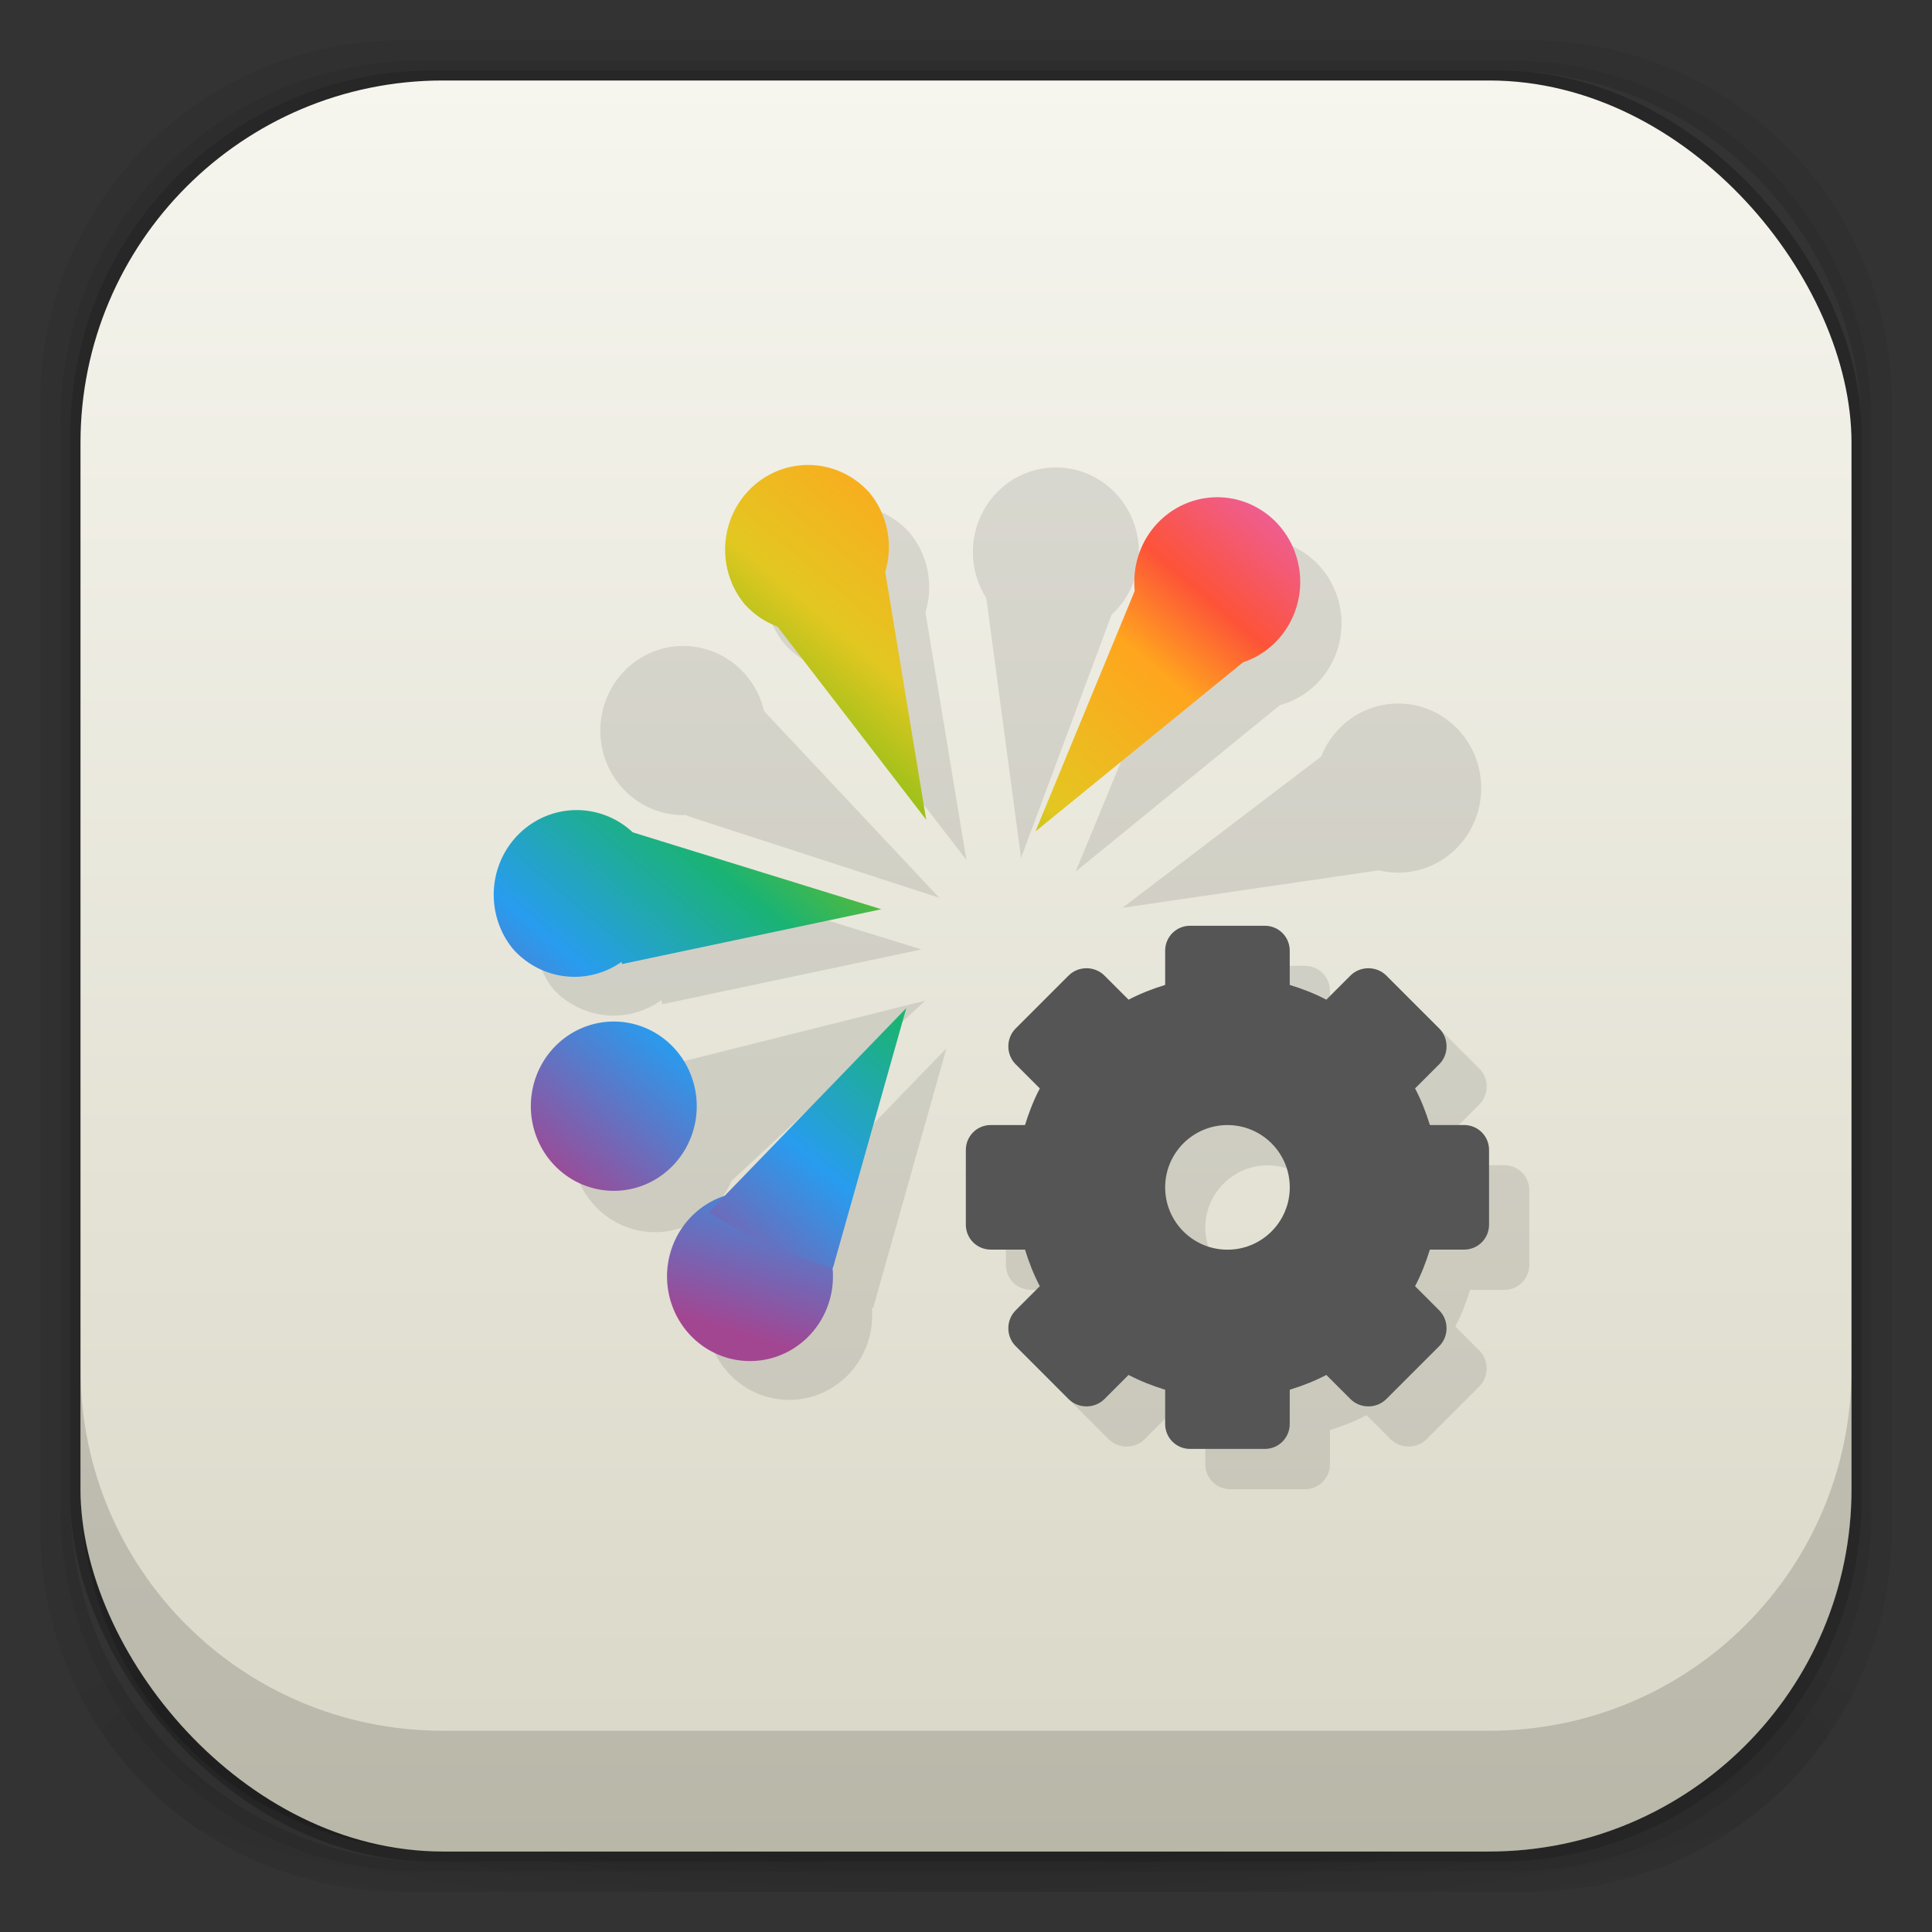 <?xml version="1.0" encoding="UTF-8" standalone="no"?>
<!-- Created with Inkscape (http://www.inkscape.org/) -->

<svg
   xmlns:dc="http://purl.org/dc/elements/1.1/"
   xmlns:cc="http://creativecommons.org/ns#"
   xmlns:rdf="http://www.w3.org/1999/02/22-rdf-syntax-ns#"
   xmlns:svg="http://www.w3.org/2000/svg"
   xmlns="http://www.w3.org/2000/svg"
   xmlns:xlink="http://www.w3.org/1999/xlink"
   xmlns:sodipodi="http://sodipodi.sourceforge.net/DTD/sodipodi-0.dtd"
   xmlns:inkscape="http://www.inkscape.org/namespaces/inkscape"
   width="48"
   height="48"
   id="svg4230"
   version="1.1"
   inkscape:version="0.48.5 r10040"
   sodipodi:docname="dže-te-ka-tejm-konfig.svg"
   inkscape:export-filename="/home/webdesign/Downloads/ozon icons/texteditor.png"
   inkscape:export-xdpi="960"
   inkscape:export-ydpi="960">
  <rect width="100%" height="100%" fill="#333333" stroke="none"/>
  <defs
     id="defs4232">
    <linearGradient
       id="linearGradient4058">
      <stop
         style="stop-color:#a24692;stop-opacity:1;"
         offset="0"
         id="stop4060" />
      <stop
         id="stop4066"
         offset="0.185"
         style="stop-color:#289cef;stop-opacity:1;" />
      <stop
         style="stop-color:#1ab374;stop-opacity:1;"
         offset="0.348"
         id="stop4068" />
      <stop
         id="stop4070"
         offset="0.478"
         style="stop-color:#7abe16;stop-opacity:1;" />
      <stop
         style="stop-color:#e3c721;stop-opacity:1;"
         offset="0.609"
         id="stop4072" />
      <stop
         id="stop4074"
         offset="0.783"
         style="stop-color:#ffa51e;stop-opacity:1;" />
      <stop
         style="stop-color:#fd5338;stop-opacity:1;"
         offset="0.87"
         id="stop4076" />
      <stop
         style="stop-color:#eb60a7;stop-opacity:1;"
         offset="1"
         id="stop4062" />
    </linearGradient>
    <linearGradient
       id="linearGradient4083">
      <stop
         id="stop4085"
         offset="0"
         style="stop-color:#dfded1;stop-opacity:1;" />
      <stop
         id="stop4087"
         offset="1"
         style="stop-color:#e8e7e0;stop-opacity:1;" />
    </linearGradient>
    <linearGradient
       id="linearGradient4044">
      <stop
         style="stop-color:#000000;stop-opacity:1;"
         offset="0"
         id="stop4046" />
      <stop
         style="stop-color:#ffffff;stop-opacity:1;"
         offset="1"
         id="stop4048" />
    </linearGradient>
    <linearGradient
       id="linearGradient4005">
      <stop
         id="stop4007"
         offset="0"
         style="stop-color:#e1e1e1;stop-opacity:1;" />
      <stop
         id="stop4009"
         offset="1"
         style="stop-color:#ececec;stop-opacity:1;" />
    </linearGradient>
    <linearGradient
       id="linearGradient3976">
      <stop
         style="stop-color:#c0c0c0;stop-opacity:1;"
         offset="0"
         id="stop3978" />
      <stop
         style="stop-color:#ffffff;stop-opacity:1;"
         offset="1"
         id="stop3980" />
    </linearGradient>
    <linearGradient
       id="linearGradient3874">
      <stop
         style="stop-color:#ea508d;stop-opacity:1;"
         offset="0"
         id="stop3876" />
      <stop
         style="stop-color:#e66296;stop-opacity:1;"
         offset="1"
         id="stop3878" />
    </linearGradient>
    <linearGradient
       id="linearGradient4026">
      <stop
         style="stop-color:#f1f1e9;stop-opacity:1;"
         offset="0"
         id="stop4028" />
      <stop
         style="stop-color:#f5f5ea;stop-opacity:1;"
         offset="1"
         id="stop4030" />
    </linearGradient>
    <linearGradient
       id="linearGradient4243">
      <stop
         style="stop-color:#000000;stop-opacity:1;"
         offset="0"
         id="stop4245" />
      <stop
         style="stop-color:#000000;stop-opacity:0;"
         offset="1"
         id="stop4247" />
    </linearGradient>
    <linearGradient
       id="linearGradient4216">
      <stop
         style="stop-color:#a0c4e6;stop-opacity:1;"
         offset="0"
         id="stop4218" />
      <stop
         style="stop-color:#d0e2f1;stop-opacity:1;"
         offset="1"
         id="stop4220" />
    </linearGradient>
    <linearGradient
       id="linearGradient4208">
      <stop
         style="stop-color:#70a3d6;stop-opacity:1;"
         offset="0"
         id="stop4210" />
      <stop
         style="stop-color:#88b6e1;stop-opacity:1;"
         offset="1"
         id="stop4212" />
    </linearGradient>
    <linearGradient
       id="linearGradient4200">
      <stop
         style="stop-color:#427dbe;stop-opacity:1;"
         offset="0"
         id="stop4202" />
      <stop
         style="stop-color:#739bd1;stop-opacity:1;"
         offset="1"
         id="stop4204" />
    </linearGradient>
    <linearGradient
       id="linearGradient4192">
      <stop
         style="stop-color:#4970a4;stop-opacity:1;"
         offset="0"
         id="stop4194" />
      <stop
         style="stop-color:#6090c0;stop-opacity:1;"
         offset="1"
         id="stop4196" />
    </linearGradient>
    <radialGradient
       inkscape:collect="always"
       xlink:href="#linearGradient3688-166-749-5-9-1"
       id="radialGradient4351"
       gradientUnits="userSpaceOnUse"
       gradientTransform="matrix(2.32,0,0,0.4,28.618,28.6)"
       cx="4.993"
       cy="43.5"
       fx="4.993"
       fy="43.5"
       r="2.5" />
    <linearGradient
       id="linearGradient3688-166-749-5-9-1">
      <stop
         id="stop2883-0-2-9"
         style="stop-color:#181818;stop-opacity:1"
         offset="0" />
      <stop
         id="stop2885-5-3-8"
         style="stop-color:#181818;stop-opacity:0"
         offset="1" />
    </linearGradient>
    <linearGradient
       id="linearGradient3688-464-309-8-9-4">
      <stop
         id="stop2889-9-9-1"
         style="stop-color:#181818;stop-opacity:1"
         offset="0" />
      <stop
         id="stop2891-4-2-9"
         style="stop-color:#181818;stop-opacity:0"
         offset="1" />
    </linearGradient>
    <linearGradient
       id="linearGradient3702-501-757-0-4-0">
      <stop
         id="stop2895-0-2-1"
         style="stop-color:#181818;stop-opacity:0"
         offset="0" />
      <stop
         id="stop2897-2-8-2"
         style="stop-color:#181818;stop-opacity:1"
         offset="0.5" />
      <stop
         id="stop2899-6-1-6"
         style="stop-color:#181818;stop-opacity:0"
         offset="1" />
    </linearGradient>
    <linearGradient
       id="linearGradient3811-3">
      <stop
         style="stop-color:#000000;stop-opacity:1;"
         offset="0"
         id="stop3813-0" />
      <stop
         style="stop-color:#000000;stop-opacity:0;"
         offset="1"
         id="stop3815-0" />
    </linearGradient>
    <clipPath
       id="clipPath-887332295">
      <g
         id="g3945"
         transform="translate(0,-1004.362)">
        <rect
           id="rect3947"
           fill="#1890d0"
           width="46"
           height="46"
           x="1"
           y="1005.36"
           rx="4" />
      </g>
    </clipPath>
    <clipPath
       id="clipPath-867792831">
      <g
         id="g3940"
         transform="translate(0,-1004.362)">
        <rect
           id="rect3942"
           fill="#1890d0"
           width="46"
           height="46"
           x="1"
           y="1005.36"
           rx="4" />
      </g>
    </clipPath>
    <linearGradient
       gradientTransform="translate(-47.998,0.002)"
       gradientUnits="userSpaceOnUse"
       x2="47"
       x1="1"
       id="linearGradient3764">
      <stop
         id="stop3935"
         stop-opacity="1"
         stop-color="#e4e4e4" />
      <stop
         id="stop3937"
         stop-opacity="1"
         stop-color="#eee"
         offset="1" />
    </linearGradient>
    <radialGradient
       inkscape:collect="always"
       xlink:href="#linearGradient4243"
       id="radialGradient4274"
       gradientUnits="userSpaceOnUse"
       gradientTransform="matrix(1.043,0,0,0.196,-1.043,35.185)"
       cx="24"
       cy="42.5"
       fx="24"
       fy="42.5"
       r="23" />
    <linearGradient
       inkscape:collect="always"
       xlink:href="#linearGradient4026"
       id="linearGradient4032"
       x1="-41.198"
       y1="1042.721"
       x2="-41.198"
       y2="1002.003"
       gradientUnits="userSpaceOnUse" />
    <linearGradient
       inkscape:collect="always"
       xlink:href="#linearGradient4026"
       id="linearGradient4078"
       gradientUnits="userSpaceOnUse"
       x1="-41.198"
       y1="1042.721"
       x2="-41.198"
       y2="1002.003" />
    <linearGradient
       inkscape:collect="always"
       xlink:href="#linearGradient4026"
       id="linearGradient4114"
       gradientUnits="userSpaceOnUse"
       x1="-41.198"
       y1="1042.721"
       x2="-41.198"
       y2="1002.003" />
    <linearGradient
       inkscape:collect="always"
       xlink:href="#linearGradient4026"
       id="linearGradient4150"
       gradientUnits="userSpaceOnUse"
       x1="-41.198"
       y1="1042.721"
       x2="-41.198"
       y2="1002.003" />
    <linearGradient
       inkscape:collect="always"
       xlink:href="#linearGradient4146"
       id="linearGradient3880"
       x1="26"
       y1="46"
       x2="26"
       y2="2"
       gradientUnits="userSpaceOnUse" />
    <linearGradient
       inkscape:collect="always"
       xlink:href="#linearGradient4005"
       id="linearGradient4015"
       gradientUnits="userSpaceOnUse"
       x1="16"
       y1="22"
       x2="16"
       y2="12" />
    <linearGradient
       inkscape:collect="always"
       xlink:href="#linearGradient4005"
       id="linearGradient4017"
       gradientUnits="userSpaceOnUse"
       x1="16"
       y1="22"
       x2="16"
       y2="12"
       gradientTransform="matrix(0.6,0,0,-0.6,6.4,27.2)" />
    <linearGradient
       inkscape:collect="always"
       xlink:href="#linearGradient4146"
       id="linearGradient4153"
       x1="-27"
       y1="13"
       x2="-24"
       y2="13"
       gradientUnits="userSpaceOnUse" />
    <linearGradient
       id="linearGradient4146">
      <stop
         style="stop-color:#d9d7c6;stop-opacity:1;"
         offset="0"
         id="stop4148" />
      <stop
         style="stop-color:#f6f5ee;stop-opacity:1;"
         offset="1"
         id="stop4151" />
    </linearGradient>
    <linearGradient
       inkscape:collect="always"
       xlink:href="#linearGradient4058"
       id="linearGradient4064"
       x1="18"
       y1="1037.362"
       x2="34"
       y2="1018.362"
       gradientUnits="userSpaceOnUse" />
    <linearGradient
       inkscape:collect="always"
       xlink:href="#linearGradient4058"
       id="linearGradient4079"
       gradientUnits="userSpaceOnUse"
       x1="18"
       y1="1037.362"
       x2="25"
       y2="1014.362" />
  </defs>
  <sodipodi:namedview
     id="base"
     pagecolor="#ffffff"
     bordercolor="#666666"
     borderopacity="1.0"
     inkscape:pageopacity="0.0"
     inkscape:pageshadow="2"
     inkscape:zoom="20.228155"
     inkscape:cx="15.874598"
     inkscape:cy="24.519539"
     inkscape:document-units="px"
     inkscape:current-layer="layer2"
     showgrid="true"
     inkscape:showpageshadow="false"
     borderlayer="true"
     inkscape:window-width="1920"
     inkscape:window-height="1023"
     inkscape:window-x="0"
     inkscape:window-y="28"
     inkscape:window-maximized="1"
     showguides="false">
    <inkscape:grid
       type="xygrid"
       id="grid4162" />
    <sodipodi:guide
       position="1,47"
       orientation="46,0"
       id="guide4163" />
    <sodipodi:guide
       position="1,1"
       orientation="0,46"
       id="guide4165" />
    <sodipodi:guide
       position="47,1"
       orientation="-46,0"
       id="guide4167" />
    <sodipodi:guide
       position="47,47"
       orientation="0,-46"
       id="guide4169" />
    <sodipodi:guide
       position="2,46"
       orientation="44,0"
       id="guide4173" />
    <sodipodi:guide
       position="2,2"
       orientation="0,44"
       id="guide4175" />
    <sodipodi:guide
       position="46,2"
       orientation="-44,0"
       id="guide4177" />
    <sodipodi:guide
       position="46,46"
       orientation="0,-44"
       id="guide4179" />
    <sodipodi:guide
       position="3,45"
       orientation="42,0"
       id="guide4183" />
    <sodipodi:guide
       position="45,3"
       orientation="-42,0"
       id="guide4187" />
    <sodipodi:guide
       position="45,45"
       orientation="0,-42"
       id="guide4189" />
    <sodipodi:guide
       position="3,45"
       orientation="42,0"
       id="guide4193" />
    <sodipodi:guide
       position="3,3"
       orientation="0,42"
       id="guide4195" />
    <sodipodi:guide
       position="45,3"
       orientation="-42,0"
       id="guide4197" />
    <sodipodi:guide
       position="45,45"
       orientation="0,-42"
       id="guide4199" />
    <sodipodi:guide
       position="3,10"
       orientation="7,0"
       id="guide4203" />
    <sodipodi:guide
       position="3,3"
       orientation="0,42"
       id="guide4205" />
    <sodipodi:guide
       position="45,3"
       orientation="-7,0"
       id="guide4207" />
    <sodipodi:guide
       position="45,10"
       orientation="0,-42"
       id="guide4209" />
  </sodipodi:namedview>
  <g
     inkscape:groupmode="layer"
     id="layer3"
     inkscape:label="Fake blur shadow"
     style="display:inline"
     sodipodi:insensitive="true">
    <path
       style="opacity:0.06;fill:#000000;fill-opacity:1;stroke:none"
       d="M 10,1 C 5.014,1 1,5.014 1,10 l 0,28 c 0,4.986 4.014,9 9,9 l 28,0 c 4.986,0 9,-4.014 9,-9 L 47,10 C 47,5.014 42.986,1 38,1 L 10,1 z m 0.5,0.5 27,0 c 4.986,0 9,4.014 9,9 l 0,27 c 0,4.986 -4.014,9 -9,9 l -27,0 c -4.986,0 -9,-4.014 -9,-9 l 0,-27 c 0,-4.986 4.014,-9 9,-9 z"
       id="rect3829"
       inkscape:connector-curvature="0" />
    <path
       style="opacity:0.12;fill:#000000;fill-opacity:1;stroke:none"
       d="m 10.5,1.5 c -4.986,0 -9,4.014 -9,9 l 0,27 c 0,4.986 4.014,9 9,9 l 27,0 c 4.986,0 9,-4.014 9,-9 l 0,-27 c 0,-4.986 -4.014,-9 -9,-9 l -27,0 z m 0.25,0.25 26.5,0 c 4.986,0 9,4.014 9,9 l 0,26.5 c 0,4.986 -4.014,9 -9,9 l -26.5,0 c -4.986,0 -9,-4.014 -9,-9 l 0,-26.5 c 0,-4.986 4.014,-9 9,-9 z"
       id="rect3827"
       inkscape:connector-curvature="0" />
    <rect
       style="opacity:0.24;fill:#000000;fill-opacity:1;stroke:none"
       id="rect3038-4"
       width="44.5"
       height="44.5"
       x="1.75"
       y="1.75"
       ry="9"
       rx="9" />
  </g>
  <g
     inkscape:groupmode="layer"
     id="layer6"
     inkscape:label="Blob"
     style="display:inline"
     sodipodi:insensitive="true">
    <path
       style="opacity:0.3;fill:url(#radialGradient4274);fill-opacity:1;stroke:none"
       d="M 1.031,39 C 1.519,43.519 5.347,47 10,47 l 28,0 c 4.653,0 8.481,-3.481 8.969,-8 l -45.938,0 z"
       id="rect4241"
       inkscape:connector-curvature="0" />
  </g>
  <g
     inkscape:groupmode="layer"
     id="layer2"
     inkscape:label="Baseplate"
     style="display:inline">
    <rect
       style="fill:url(#linearGradient3880);fill-opacity:1.0;stroke:none"
       id="rect3038"
       width="44"
       height="44"
       x="2"
       y="2"
       ry="9"
       rx="9" />
  </g>
  <g
     inkscape:label="Symbol"
     inkscape:groupmode="layer"
     id="layer1"
     transform="translate(0,-1004.362)"
     style="display:inline">
    <g
       transform="matrix(3.543,0,0,3.543,-0.004,1003.362)"
       id="g4233"
       style="opacity:0.1">
      <g
         style="fill:#000000;fill-opacity:1;display:inline"
         id="g4197"
         transform="matrix(0.023,0,0,0.023,1.136,1.131)" />
      <path
         inkscape:connector-curvature="0"
         style="fill:#000000;fill-opacity:1;display:inline"
         d="M 4.759,6.441 A 0.582,0.593 0.027 0 1 3.88,7.217 0.582,0.593 0.027 0 1 4.759,6.441 z"
         id="path4199" />
      <path
         inkscape:connector-curvature="0"
         style="fill:#000000;fill-opacity:1;display:inline"
         d="M 10.253,5.429 A 0.582,0.593 0.027 0 1 9.373,6.205 0.582,0.593 0.027 1 1 10.253,5.429 z"
         id="path4201" />
      <path
         inkscape:connector-curvature="0"
         style="fill:#000000;fill-opacity:1;display:inline"
         d="M 9.266,4.265 A 0.582,0.593 0.027 0 1 8.386,5.042 0.582,0.593 0.027 1 1 9.266,4.265 z"
         id="path4203" />
      <path
         inkscape:connector-curvature="0"
         style="fill:#000000;fill-opacity:1;display:inline"
         d="M 7.836,3.754 A 0.582,0.593 0.027 1 1 6.957,4.531 0.582,0.593 0.027 0 1 7.836,3.754 z"
         id="path4205" />
      <path
         inkscape:connector-curvature="0"
         style="fill:#000000;fill-opacity:1;display:inline"
         d="M 6.382,4.021 A 0.582,0.593 0.027 0 1 5.502,4.797 0.582,0.593 0.027 0 1 6.382,4.021 z"
         id="path4207" />
      <path
         inkscape:connector-curvature="0"
         style="fill:#000000;fill-opacity:1;display:inline"
         d="M 5.241,5.027 A 0.582,0.593 0.027 0 1 4.362,5.804 0.582,0.593 0.027 1 1 5.241,5.027 z"
         id="path4209" />
      <path
         inkscape:connector-curvature="0"
         style="fill:#000000;fill-opacity:1;display:inline"
         d="M 5.035,7.941 A 0.582,0.593 0.027 1 1 4.155,8.718 0.582,0.593 0.027 0 1 5.035,7.941 z"
         id="path4211" />
      <path
         inkscape:connector-curvature="0"
         style="fill:#000000;fill-opacity:1;display:inline"
         d="M 5.975,9.117 A 0.582,0.593 0.027 0 1 5.095,9.894 0.582,0.593 0.027 0 1 5.975,9.117 z"
         id="path4213" />
      <path
         inkscape:connector-curvature="0"
         style="color:#000000;fill:#000000;fill-opacity:1;display:block"
         d="m 8.628,7.056 c -0.097,0 -0.175,0.078 -0.175,0.175 l 0,0.24 C 8.365,7.498 8.277,7.532 8.197,7.574 L 8.027,7.405 c -0.068,-0.068 -0.183,-0.068 -0.251,0 L 7.405,7.776 c -0.068,0.068 -0.068,0.183 0,0.251 l 0.169,0.169 c -0.043,0.081 -0.077,0.168 -0.104,0.257 l -0.24,0 c -0.097,0 -0.175,0.078 -0.175,0.175 l 0,0.524 c 0,0.097 0.078,0.175 0.175,0.175 l 0.24,0 c 0.027,0.089 0.061,0.176 0.104,0.257 l -0.169,0.169 c -0.068,0.068 -0.068,0.183 0,0.251 l 0.371,0.371 c 0.068,0.068 0.183,0.068 0.251,0 l 0.169,-0.169 c 0.081,0.043 0.168,0.077 0.257,0.104 l 0,0.24 c 0,0.097 0.078,0.175 0.175,0.175 l 0.524,0 c 0.097,0 0.175,-0.078 0.175,-0.175 l 0,-0.24 c 0.089,-0.027 0.176,-0.061 0.257,-0.104 l 0.169,0.169 c 0.068,0.068 0.183,0.068 0.251,0 l 0.371,-0.371 c 0.068,-0.068 0.068,-0.183 0,-0.251 l -0.169,-0.169 c 0.043,-0.081 0.077,-0.168 0.104,-0.257 l 0.24,0 c 0.097,0 0.175,-0.078 0.175,-0.175 l 0,-0.524 c 0,-0.097 -0.078,-0.175 -0.175,-0.175 l -0.24,0 c -0.027,-0.089 -0.061,-0.176 -0.104,-0.257 l 0.169,-0.169 c 0.068,-0.068 0.068,-0.183 0,-0.251 L 10.004,7.405 c -0.068,-0.068 -0.183,-0.068 -0.251,0 L 9.583,7.574 C 9.503,7.532 9.415,7.498 9.327,7.47 l 0,-0.24 c 0,-0.097 -0.078,-0.175 -0.175,-0.175 l -0.524,0 z m 0.262,1.398 c 0.241,0 0.437,0.196 0.437,0.437 0,0.241 -0.196,0.437 -0.437,0.437 -0.241,0 -0.437,-0.196 -0.437,-0.437 0,-0.241 0.196,-0.437 0.437,-0.437 z"
         id="path4215" />
      <path
         inkscape:connector-curvature="0"
         style="fill:#000000;fill-opacity:1;display:inline"
         d="m 6.91,4.42 a 1.895,2.598 81.736 0 1 0.951,-0.002 l -0.7,1.88 z"
         id="path4217" />
      <path
         inkscape:connector-curvature="0"
         style="fill:#000000;fill-opacity:1;display:inline"
         d="M 8.265,4.647 A 2.605,1.889 24.151 0 1 9.084,5.139 L 7.544,6.394 z"
         id="path4219" />
      <path
         inkscape:connector-curvature="0"
         style="fill:#000000;fill-opacity:1;display:inline"
         d="m 9.361,5.515 a 2.631,1.87 54.972 0 1 0.462,0.848 L 7.872,6.648 z"
         id="path4221" />
      <path
         inkscape:connector-curvature="0"
         style="fill:#000000;fill-opacity:1;display:inline"
         d="M 5.63,4.822 A 1.88,2.617 50.098 0 1 6.45,4.33 l 0.328,1.983 z"
         id="path4223" />
      <path
         inkscape:connector-curvature="0"
         style="fill:#000000;fill-opacity:1;display:inline"
         d="M 4.818,6.003 A 1.861,2.645 16.694 0 1 5.225,5.126 L 6.588,6.578 z"
         id="path4225" />
      <path
         inkscape:connector-curvature="0"
         style="fill:#000000;fill-opacity:1;display:inline"
         d="M 4.645,7.324 A 2.647,1.859 78.969 0 1 4.577,6.357 l 1.886,0.583 z"
         id="path4227" />
      <path
         inkscape:connector-curvature="0"
         style="fill:#000000;fill-opacity:1;display:inline"
         d="M 5.117,8.576 A 2.626,1.874 49.368 0 1 4.575,7.779 L 6.489,7.299 z"
         id="path4229" />
      <path
         inkscape:connector-curvature="0"
         style="fill:#000000;fill-opacity:1;display:inline"
         d="M 6.124,9.454 A 2.601,1.892 17.058 0 1 5.254,9.064 L 6.638,7.633 z"
         id="path4231" />
    </g>
    <g
       style="display:inline"
       id="Layer_1_1_"
       transform="matrix(0.082,0,0,0.082,3.022,1006.368)" />
    <path
       inkscape:connector-curvature="0"
       style="color:#000000;fill:#555555;fill-opacity:1;display:block"
       d="m 29.567,1027.362 c -0.343,0 -0.619,0.276 -0.619,0.619 l 0,0.851 c -0.314,0.096 -0.623,0.217 -0.909,0.367 l -0.6,-0.6 c -0.243,-0.242 -0.647,-0.242 -0.89,0 l -1.315,1.315 c -0.243,0.242 -0.243,0.647 0,0.89 l 0.6,0.6 c -0.151,0.286 -0.271,0.595 -0.368,0.909 l -0.851,0 c -0.343,0 -0.619,0.276 -0.619,0.619 l 0,1.857 c 0,0.343 0.276,0.619 0.619,0.619 l 0.851,0 c 0.096,0.314 0.217,0.623 0.368,0.909 l -0.6,0.6 c -0.243,0.242 -0.243,0.647 0,0.89 l 1.315,1.315 c 0.243,0.242 0.647,0.242 0.89,0 l 0.6,-0.6 c 0.286,0.151 0.595,0.271 0.909,0.368 l 0,0.851 c 0,0.343 0.276,0.619 0.619,0.619 l 1.857,0 c 0.343,0 0.619,-0.276 0.619,-0.619 l 0,-0.851 c 0.314,-0.097 0.623,-0.217 0.909,-0.368 l 0.6,0.6 c 0.243,0.242 0.647,0.242 0.89,0 l 1.315,-1.315 c 0.243,-0.242 0.243,-0.647 0,-0.89 l -0.6,-0.6 c 0.151,-0.286 0.271,-0.595 0.368,-0.909 l 0.851,0 c 0.343,0 0.619,-0.276 0.619,-0.619 l 0,-1.857 c 0,-0.343 -0.276,-0.619 -0.619,-0.619 l -0.851,0 c -0.096,-0.314 -0.217,-0.623 -0.368,-0.909 l 0.6,-0.6 c 0.243,-0.242 0.243,-0.647 0,-0.89 l -1.315,-1.315 c -0.243,-0.242 -0.647,-0.242 -0.89,0 l -0.6,0.6 c -0.286,-0.151 -0.595,-0.271 -0.909,-0.367 l 0,-0.851 c 0,-0.343 -0.276,-0.619 -0.619,-0.619 l -1.857,0 z m 0.929,4.952 c 0.855,0 1.548,0.693 1.548,1.548 0,0.855 -0.693,1.548 -1.548,1.548 -0.855,0 -1.548,-0.693 -1.548,-1.548 0,-0.855 0.693,-1.548 1.548,-1.548 z"
       id="path3214" />
    <g
       id="g4040"
       style="fill:url(#linearGradient4064);fill-opacity:1">
      <path
         id="path3198"
         d="m 15.859,1025.184 a 2.061,2.103 0.027 0 1 -3.117,2.751 2.061,2.103 0.027 0 1 3.117,-2.751 z"
         style="fill:url(#linearGradient4064);fill-opacity:1;display:inline"
         inkscape:connector-curvature="0" />
      <path
         id="path3200"
         d="m 35.324,1021.597 a 2.061,2.103 0.027 0 1 -3.117,2.751 2.061,2.103 0.027 1 1 3.117,-2.751 z"
         style="fill:url(#linearGradient4064);fill-opacity:1;display:inline"
         inkscape:connector-curvature="0" />
      <path
         id="path3202"
         d="m 31.828,1017.475 a 2.061,2.103 0.027 0 1 -3.117,2.751 2.061,2.103 0.027 1 1 3.117,-2.751 z"
         style="fill:url(#linearGradient4064);fill-opacity:1;display:inline"
         inkscape:connector-curvature="0" />
      <path
         id="path3204"
         d="m 26.762,1015.665 a 2.061,2.103 0.027 1 1 -3.117,2.751 2.061,2.103 0.027 0 1 3.117,-2.751 z"
         style="fill:url(#linearGradient4064);fill-opacity:1;display:inline"
         inkscape:connector-curvature="0" />
      <path
         id="path3206"
         d="m 21.608,1016.61 a 2.061,2.103 0.027 0 1 -3.117,2.751 2.061,2.103 0.027 0 1 3.117,-2.751 z"
         style="fill:url(#linearGradient4064);fill-opacity:1;display:inline"
         inkscape:connector-curvature="0" />
      <path
         id="path3208"
         d="m 17.567,1020.176 a 2.061,2.103 0.027 0 1 -3.117,2.751 2.061,2.103 0.027 1 1 3.117,-2.751 z"
         style="fill:url(#linearGradient4064);fill-opacity:1;display:inline"
         inkscape:connector-curvature="0" />
      <path
         id="path3210"
         d="m 16.835,1030.501 a 2.061,2.103 0.027 0 1 -3.117,2.751 2.061,2.103 0.027 1 1 3.117,-2.751 z"
         style="fill:url(#linearGradient4064);fill-opacity:1;display:inline"
         inkscape:connector-curvature="0" />
      <path
         id="path3212"
         d="m 20.165,1034.667 a 2.061,2.103 0.027 1 1 -3.117,2.751 2.061,2.103 0.027 0 1 3.117,-2.751 z"
         style="fill:url(#linearGradient4079);fill-opacity:1;display:inline"
         inkscape:connector-curvature="0" />
      <path
         id="path3216"
         d="m 23.479,1018.024 a 6.713,9.205 81.736 0 1 3.369,-0.01 l -2.48,6.66 z"
         style="fill:url(#linearGradient4064);fill-opacity:1;display:inline"
         inkscape:connector-curvature="0" />
      <path
         id="path3218"
         d="m 28.28,1018.829 a 9.23,6.694 24.151 0 1 2.903,1.743 l -5.457,4.446 z"
         style="fill:url(#linearGradient4064);fill-opacity:1;display:inline"
         inkscape:connector-curvature="0" />
      <path
         id="path3220"
         d="m 32.164,1021.903 a 9.323,6.628 54.972 0 1 1.636,3.005 l -6.913,1.009 z"
         style="fill:url(#linearGradient4064);fill-opacity:1;display:inline"
         inkscape:connector-curvature="0" />
      <path
         id="path3222"
         d="m 18.946,1019.448 a 6.662,9.274 50.098 0 1 2.903,-1.744 l 1.163,7.025 z"
         style="fill:url(#linearGradient4064);fill-opacity:1;display:inline"
         inkscape:connector-curvature="0" />
      <path
         id="path3224"
         d="m 16.068,1023.632 a 6.594,9.371 16.694 0 1 1.441,-3.107 l 4.83,5.145 z"
         style="fill:url(#linearGradient4064);fill-opacity:1;display:inline"
         inkscape:connector-curvature="0" />
      <path
         id="path3226"
         d="m 15.453,1028.314 a 9.38,6.587 78.969 0 1 -0.238,-3.429 l 6.683,2.067 z"
         style="fill:url(#linearGradient4064);fill-opacity:1;display:inline"
         inkscape:connector-curvature="0" />
      <path
         id="path3228"
         d="m 17.127,1032.751 a 9.305,6.641 49.368 0 1 -1.92,-2.825 l 6.781,-1.703 z"
         style="fill:url(#linearGradient4064);fill-opacity:1;display:inline"
         inkscape:connector-curvature="0" />
      <path
         id="path3230"
         d="m 20.695,1035.861 a 9.216,6.705 17.058 0 1 -3.084,-1.383 l 4.906,-5.071 z"
         style="fill:url(#linearGradient4064);fill-opacity:1;display:inline"
         inkscape:connector-curvature="0" />
    </g>
  </g>
  <g
     inkscape:groupmode="layer"
     id="layer4"
     inkscape:label="Inset"
     sodipodi:insensitive="true"
     style="display:inline">
    <path
       style="opacity:0.15;fill:#000000;fill-opacity:1;stroke:none"
       d="m 2,34 0,3 c 0,4.986 4.014,9 9,9 l 26,0 c 4.986,0 9,-4.014 9,-9 l 0,-3 c 0,4.986 -4.014,9 -9,9 L 11,43 C 6.014,43 2,38.986 2,34 z"
       id="rect3038-42"
       inkscape:connector-curvature="0" />
  </g>
  <g
     inkscape:groupmode="layer"
     id="layer7"
     inkscape:label="Baseshape"
     sodipodi:insensitive="true"
     style="display:none">
    <rect
       rx="9"
       ry="9"
       y="2"
       x="2"
       height="44"
       width="44"
       id="rect4169"
       style="fill:#abe1ad;fill-opacity:1;stroke:none;display:inline" />
  </g>
</svg>
